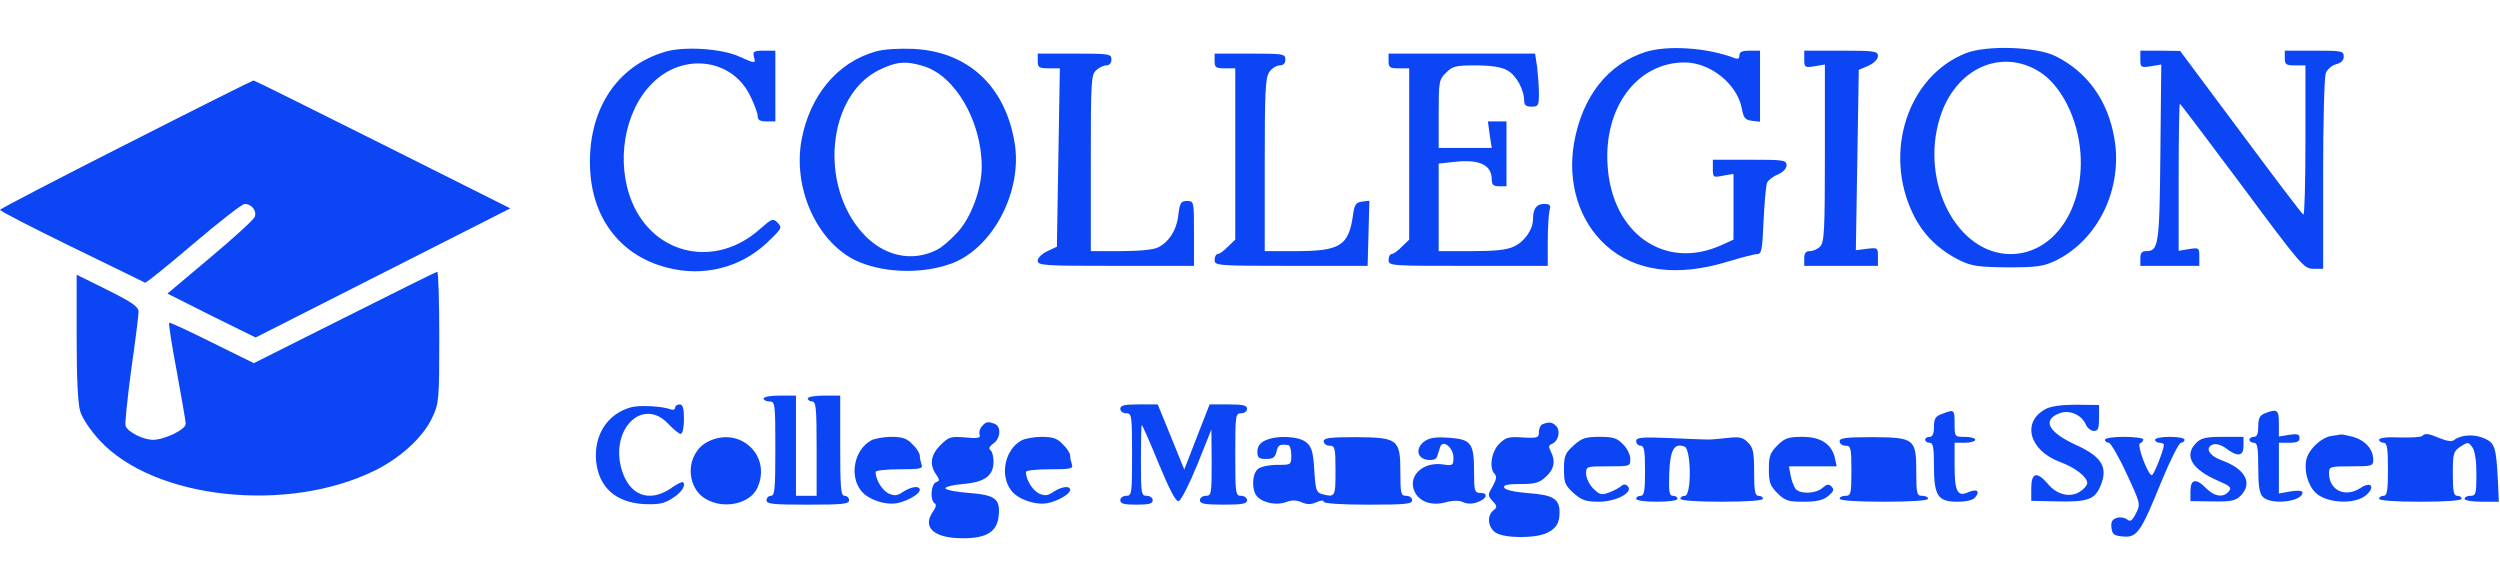 <?xml version="1.0" standalone="no"?>
<!DOCTYPE svg PUBLIC "-//W3C//DTD SVG 20010904//EN"
 "http://www.w3.org/TR/2001/REC-SVG-20010904/DTD/svg10.dtd">
<svg version="1.1" xmlns="http://www.w3.org/2000/svg"
 width="855pt" height="200pt" viewBox="0 0 848 186"
 preserveAspectRatio="xMidYMid meet">
<g transform="translate(0,186) scale(0.1,-0.1)"
fill="#0b45f4" stroke="none">
<path d="M2259 1747 c-170 -48 -269 -204 -257 -406 10 -166 107 -288 261 -327
122 -32 247 -1 337 83 52 49 54 53 38 69 -16 16 -19 15 -59 -20 -149 -135
-359 -92 -435 90 -56 135 -27 308 68 403 104 105 270 85 332 -41 14 -28 26
-60 26 -70 0 -13 8 -18 30 -18 l30 0 0 120 0 120 -39 0 c-34 0 -38 -3 -34 -20
7 -25 6 -25 -52 1 -59 26 -182 34 -246 16z"/>
<path d="M2970 1747 c-129 -36 -223 -149 -251 -299 -30 -162 49 -340 178 -407
88 -44 222 -51 325 -15 144 49 249 248 219 415 -33 191 -159 306 -343 315 -50
2 -101 -1 -128 -9z m161 -49 c109 -32 199 -188 199 -342 0 -75 -36 -173 -83
-223 -22 -24 -53 -51 -68 -58 -85 -44 -183 -22 -253 56 -148 164 -119 464 53
552 60 30 93 33 152 15z"/>
<path d="M5583 1746 c-129 -41 -216 -151 -244 -310 -23 -135 18 -266 109 -347
97 -88 242 -107 411 -55 47 14 92 26 102 26 14 0 17 15 21 113 3 61 8 119 12
129 4 9 21 22 37 28 17 8 29 20 29 31 0 18 -9 19 -125 19 l-125 0 0 -30 c0
-30 1 -31 35 -24 l35 6 0 -111 0 -112 -44 -20 c-190 -84 -368 41 -383 270 -14
199 101 352 263 351 86 -1 176 -73 192 -155 6 -34 12 -40 35 -43 l27 -3 0 120
0 121 -35 0 c-25 0 -35 -4 -35 -16 0 -11 -5 -14 -17 -9 -92 35 -224 44 -300
21z"/>
<path d="M6667 1741 c-197 -79 -280 -338 -177 -547 34 -69 86 -120 159 -156
40 -19 62 -22 161 -23 102 0 121 3 165 24 143 71 226 244 197 413 -22 130 -93
227 -201 280 -66 32 -234 37 -304 9z m250 -62 c75 -46 132 -161 140 -278 13
-189 -92 -341 -237 -341 -181 0 -308 243 -240 462 51 166 206 238 337 157z"/>
<path d="M6120 1721 c0 -28 2 -29 35 -24 l35 6 0 -301 c0 -260 -2 -303 -16
-316 -8 -9 -24 -16 -35 -16 -14 0 -19 -7 -19 -25 l0 -25 125 0 125 0 0 31 c0
31 -1 31 -37 27 l-38 -5 5 306 5 306 33 14 c19 9 32 22 32 33 0 16 -11 18
-125 18 l-125 0 0 -29z"/>
<path d="M7260 1721 c0 -28 2 -29 36 -24 l35 6 -3 -300 c-3 -316 -6 -333 -49
-333 -14 0 -19 -7 -19 -25 l0 -25 100 0 100 0 0 31 c0 31 -1 31 -35 26 l-35
-6 0 250 c0 137 2 249 4 249 2 0 97 -126 212 -280 199 -268 209 -280 241 -280
l33 0 0 319 c0 176 4 331 9 344 5 14 21 27 35 31 17 4 26 13 26 26 0 19 -7 20
-100 20 l-100 0 0 -25 c0 -22 4 -25 35 -25 l35 0 0 -256 c0 -140 -3 -253 -7
-250 -5 2 -100 128 -213 280 l-205 275 -67 1 -68 0 0 -29z"/>
<path d="M3520 1715 c0 -22 4 -25 38 -25 l37 0 -5 -302 -5 -303 -32 -15 c-18
-8 -33 -23 -33 -32 0 -17 19 -18 265 -18 l265 0 0 110 c0 109 0 110 -24 110
-20 0 -24 -6 -29 -46 -5 -51 -31 -92 -68 -111 -14 -8 -65 -13 -126 -13 l-103
0 0 298 c0 277 1 300 18 315 10 10 26 17 35 17 10 0 17 8 17 20 0 19 -7 20
-125 20 l-125 0 0 -25z"/>
<path d="M4120 1715 c0 -22 4 -25 35 -25 l35 0 0 -290 0 -291 -25 -24 c-13
-14 -29 -25 -35 -25 -5 0 -10 -9 -10 -20 0 -19 7 -20 259 -20 l260 0 3 110 3
111 -25 -3 c-21 -3 -26 -10 -31 -49 -15 -101 -44 -119 -194 -119 l-105 0 0
293 c0 249 2 296 16 315 8 12 24 22 35 22 12 0 19 7 19 20 0 19 -7 20 -120 20
l-120 0 0 -25z"/>
<path d="M4710 1715 c0 -22 4 -25 35 -25 l35 0 0 -290 0 -291 -25 -24 c-13
-14 -29 -25 -35 -25 -5 0 -10 -9 -10 -20 0 -20 7 -20 270 -20 l270 0 0 83 c0
45 3 92 6 105 5 18 2 22 -19 22 -25 0 -37 -16 -37 -51 0 -35 -28 -76 -64 -93
-25 -12 -63 -16 -145 -16 l-111 0 0 149 0 148 56 6 c83 9 124 -11 124 -60 0
-18 6 -23 25 -23 l25 0 0 110 0 110 -31 0 -32 0 6 -45 7 -45 -90 0 -90 0 0
115 c0 110 1 117 25 140 21 22 33 25 100 25 49 0 87 -5 106 -16 31 -15 59 -66
59 -104 0 -15 7 -20 25 -20 23 0 25 4 25 44 0 24 -3 64 -6 90 l-7 46 -248 0
-249 0 0 -25z"/>
<path d="M427 1432 c-235 -119 -427 -219 -427 -222 0 -4 109 -60 242 -125 134
-65 246 -120 250 -122 3 -2 77 58 164 132 87 74 165 135 174 135 24 0 42 -24
34 -44 -3 -9 -71 -71 -151 -138 l-145 -122 149 -75 150 -74 432 219 432 219
-433 217 c-238 119 -435 217 -438 217 -3 0 -197 -97 -433 -217z"/>
<path d="M1168 844 l-307 -154 -142 70 c-78 39 -143 69 -145 67 -3 -2 9 -77
26 -167 16 -89 30 -168 30 -176 0 -19 -72 -54 -111 -54 -33 0 -85 26 -93 47
-3 7 6 92 19 190 14 97 25 186 25 197 0 17 -21 32 -105 74 l-105 52 0 -211 c0
-137 4 -226 12 -252 7 -24 34 -64 66 -99 185 -200 638 -249 936 -101 86 43
162 113 192 178 23 48 24 60 24 273 0 122 -3 222 -7 222 -5 -1 -146 -71 -315
-156z"/>
<path d="M2590 570 c0 -5 9 -10 20 -10 19 0 20 -7 20 -160 0 -136 -2 -160 -15
-160 -8 0 -15 -7 -15 -15 0 -13 22 -15 140 -15 118 0 140 2 140 15 0 8 -7 15
-15 15 -13 0 -15 26 -15 170 l0 170 -55 0 c-30 0 -55 -4 -55 -10 0 -5 7 -10
15 -10 13 0 15 -24 15 -160 l0 -160 -35 0 -35 0 0 170 0 170 -55 0 c-30 0 -55
-4 -55 -10z"/>
<path d="M2143 541 c-81 -21 -129 -93 -121 -183 9 -89 66 -140 161 -146 49 -2
69 1 95 18 32 19 50 45 39 56 -2 3 -22 -6 -42 -21 -73 -49 -140 -24 -166 63
-41 137 70 248 157 157 18 -19 37 -35 43 -35 6 0 11 21 11 50 0 38 -4 50 -15
50 -8 0 -15 -5 -15 -11 0 -6 -6 -9 -14 -6 -29 11 -102 15 -133 8z"/>
<path d="M3800 535 c0 -8 9 -15 20 -15 19 0 20 -7 20 -140 0 -133 -1 -140 -20
-140 -11 0 -20 -7 -20 -15 0 -12 13 -15 55 -15 42 0 55 3 55 15 0 8 -9 15 -20
15 -19 0 -20 7 -20 120 0 66 1 120 3 120 2 0 28 -59 57 -130 37 -89 58 -130
68 -128 8 2 36 57 63 123 l48 120 1 -112 c0 -106 -1 -113 -20 -113 -11 0 -20
-7 -20 -15 0 -12 16 -15 80 -15 64 0 80 3 80 15 0 8 -9 15 -20 15 -19 0 -20 7
-20 140 0 133 1 140 20 140 11 0 20 7 20 15 0 12 -14 15 -63 15 l-64 0 -43
-110 -43 -111 -45 111 -45 110 -64 0 c-49 0 -63 -3 -63 -15z"/>
<path d="M6938 534 c-81 -44 -55 -140 49 -179 52 -19 93 -51 93 -72 0 -7 -11
-20 -25 -29 -33 -21 -78 -11 -109 27 -37 43 -56 38 -56 -15 l0 -43 90 -2 c103
-2 126 7 145 53 26 62 5 98 -80 137 -97 44 -120 86 -59 109 32 13 75 -5 89
-38 5 -12 18 -22 27 -22 15 0 18 9 18 44 l0 44 -77 1 c-51 0 -87 -5 -105 -15z"/>
<path d="M6588 518 c-23 -8 -28 -16 -28 -44 0 -24 -5 -34 -15 -34 -8 0 -15 -4
-15 -10 0 -5 7 -10 15 -10 12 0 15 -15 15 -78 0 -102 13 -122 79 -122 31 0 53
5 61 15 18 21 5 30 -24 17 -36 -16 -46 2 -46 90 l0 78 35 0 c19 0 35 5 35 10
0 6 -16 10 -35 10 -35 0 -35 0 -35 45 0 48 -1 49 -42 33z"/>
<path d="M7683 520 c-18 -7 -23 -17 -23 -45 0 -24 -4 -35 -15 -35 -8 0 -15 -4
-15 -10 0 -5 7 -10 15 -10 12 0 15 -16 15 -84 0 -64 4 -88 16 -100 27 -28 134
-16 134 15 0 7 -14 8 -40 4 l-40 -7 0 86 0 86 35 0 c26 0 35 4 35 16 0 13 -7
15 -35 11 l-35 -6 0 45 c0 46 -6 50 -47 34z"/>
<path d="M3330 475 c-7 -8 -10 -21 -7 -28 4 -11 -7 -13 -49 -9 -49 4 -56 2
-84 -26 -33 -33 -38 -66 -15 -99 13 -19 13 -22 0 -27 -17 -6 -21 -61 -5 -71 7
-4 5 -14 -5 -28 -38 -54 2 -91 101 -91 83 0 118 23 122 81 4 54 -14 66 -104
73 -41 3 -75 10 -77 15 -1 6 26 12 59 15 74 6 104 28 104 76 0 18 -5 36 -11
39 -6 5 -3 13 10 22 25 17 28 58 5 67 -23 9 -30 8 -44 -9z"/>
<path d="M5233 483 c-7 -2 -13 -14 -13 -26 0 -20 -4 -22 -55 -19 -47 3 -57 1
-80 -22 -26 -26 -35 -82 -15 -102 8 -8 5 -20 -7 -42 -17 -29 -17 -31 0 -50 16
-17 16 -21 2 -32 -22 -18 -18 -56 7 -74 29 -21 139 -21 177 -1 30 15 41 33 41
69 0 46 -22 59 -105 65 -50 4 -80 11 -83 19 -3 9 13 12 56 12 49 0 64 4 86 25
28 25 33 54 16 86 -8 15 -7 21 4 25 21 8 30 42 16 59 -13 15 -25 17 -47 8z"/>
<path d="M7908 443 c-34 -5 -75 -44 -84 -77 -10 -40 4 -90 31 -116 37 -35 129
-40 168 -10 36 29 21 52 -17 26 -52 -33 -106 -7 -106 51 0 22 4 23 75 23 71 0
75 1 75 23 0 35 -27 65 -68 77 -20 5 -39 9 -42 8 -3 0 -17 -3 -32 -5z"/>
<path d="M8216 443 c-4 -4 -38 -6 -76 -5 -43 2 -70 -1 -70 -8 0 -5 7 -10 15
-10 12 0 15 -17 15 -90 0 -73 -3 -90 -15 -90 -8 0 -15 -4 -15 -10 0 -6 53 -10
140 -10 87 0 140 4 140 10 0 6 -7 10 -15 10 -12 0 -15 15 -15 75 0 69 2 76 26
92 25 16 27 16 40 -2 9 -12 14 -46 14 -92 0 -66 -2 -73 -20 -73 -11 0 -20 -4
-20 -10 0 -6 26 -10 58 -10 l58 0 -3 68 c-6 119 -10 132 -49 148 -33 14 -77
11 -100 -7 -7 -6 -26 -3 -47 6 -41 17 -51 18 -61 8z"/>
<path d="M2400 423 c-73 -38 -77 -151 -7 -193 60 -37 151 -18 176 37 50 110
-61 212 -169 156z"/>
<path d="M2955 428 c-57 -31 -75 -120 -34 -171 23 -30 86 -51 126 -41 35 8 73
31 73 44 0 15 -28 12 -56 -6 -20 -14 -30 -15 -50 -6 -22 11 -44 47 -44 73 0 5
36 9 81 9 70 0 80 2 75 16 -3 9 -6 22 -6 30 0 8 -11 26 -25 39 -19 20 -34 25
-72 25 -26 0 -57 -6 -68 -12z"/>
<path d="M3465 428 c-57 -31 -75 -120 -34 -171 23 -30 86 -51 126 -41 35 8 73
31 73 44 0 15 -28 12 -56 -6 -20 -14 -30 -15 -50 -6 -22 11 -44 47 -44 73 0 5
36 9 81 9 70 0 80 2 75 16 -3 9 -6 22 -6 30 0 8 -11 26 -25 39 -19 20 -34 25
-72 25 -26 0 -57 -6 -68 -12z"/>
<path d="M4290 427 c-17 -8 -25 -21 -25 -37 0 -21 5 -25 30 -25 23 0 30 5 35
25 5 23 11 26 40 22 6 -1 10 -17 10 -34 0 -33 0 -33 -48 -33 -27 0 -56 -6 -65
-14 -21 -17 -22 -74 -2 -94 21 -22 67 -30 98 -18 19 7 35 7 52 -1 19 -8 31 -8
50 0 15 7 25 8 25 2 0 -6 59 -10 150 -10 127 0 150 2 150 15 0 8 -9 15 -20 15
-18 0 -20 7 -20 80 0 112 -8 118 -151 119 -89 0 -109 -3 -109 -14 0 -8 9 -15
20 -15 18 0 20 -7 20 -85 0 -89 -1 -91 -46 -79 -19 5 -22 15 -26 82 -4 63 -9
79 -28 94 -26 21 -102 24 -140 5z"/>
<path d="M4832 425 c-32 -23 -26 -59 11 -63 18 -2 29 2 32 12 3 9 7 23 10 31
8 28 45 -1 45 -35 0 -27 -2 -28 -32 -24 -70 12 -124 -38 -100 -91 16 -35 57
-50 106 -37 25 7 47 7 60 0 14 -6 31 -6 49 1 32 12 36 31 7 31 -18 0 -20 7
-20 73 0 96 -10 109 -86 114 -44 3 -65 0 -82 -12z"/>
<path d="M5338 411 c-29 -26 -33 -35 -33 -81 0 -46 4 -55 33 -81 27 -24 41
-29 86 -29 58 0 118 32 97 53 -7 7 -14 7 -23 -1 -8 -6 -26 -16 -41 -21 -24 -9
-31 -8 -53 14 -13 13 -24 36 -24 50 0 25 1 25 75 25 74 0 75 0 75 25 0 14 -11
37 -25 50 -20 21 -34 25 -79 25 -47 0 -61 -4 -88 -29z"/>
<path d="M5550 425 c0 -8 7 -15 15 -15 12 0 15 -16 15 -85 0 -69 -3 -85 -15
-85 -8 0 -15 -4 -15 -10 0 -6 30 -10 70 -10 40 0 70 4 70 10 0 6 -7 10 -15 10
-13 0 -15 13 -13 76 3 81 17 104 52 91 23 -9 24 -167 1 -167 -8 0 -15 -4 -15
-10 0 -6 53 -10 140 -10 87 0 140 4 140 10 0 6 -7 10 -15 10 -12 0 -15 16 -15
80 0 68 -3 83 -21 101 -18 18 -29 20 -72 15 -29 -3 -59 -6 -67 -5 -8 0 -66 2
-127 5 -97 4 -113 2 -113 -11z"/>
<path d="M6029 411 c-25 -25 -29 -37 -29 -81 0 -44 4 -56 29 -81 26 -26 37
-29 89 -29 44 0 66 5 83 19 19 16 21 22 12 32 -10 10 -16 9 -31 -4 -22 -20
-75 -22 -91 -4 -6 8 -14 28 -17 45 l-6 32 81 0 81 0 -6 28 c-11 48 -48 72
-110 72 -48 0 -60 -4 -85 -29z"/>
<path d="M6240 425 c0 -8 9 -15 20 -15 18 0 20 -7 20 -85 0 -78 -2 -85 -20
-85 -11 0 -20 -4 -20 -10 0 -6 57 -10 150 -10 93 0 150 4 150 10 0 6 -9 10
-20 10 -18 0 -20 7 -20 80 0 114 -6 118 -149 119 -91 0 -111 -3 -111 -14z"/>
<path d="M7140 430 c0 -5 6 -10 13 -10 6 0 34 -47 60 -104 48 -103 48 -104 32
-136 -13 -25 -19 -29 -30 -20 -8 6 -24 9 -35 5 -16 -5 -20 -14 -18 -33 3 -23
8 -27 39 -30 48 -4 60 13 130 185 30 73 60 133 67 133 6 0 12 5 12 10 0 6 -22
10 -50 10 -27 0 -50 -4 -50 -10 0 -5 7 -10 15 -10 8 0 15 -3 15 -7 0 -16 -34
-103 -41 -103 -13 0 -52 104 -40 108 6 2 11 8 11 13 0 5 -29 9 -65 9 -37 0
-65 -4 -65 -10z"/>
<path d="M7450 420 c-43 -43 -17 -90 74 -129 41 -18 47 -23 36 -36 -18 -22
-48 -18 -76 10 -35 36 -54 32 -54 -9 l0 -34 75 -1 c63 -1 78 2 95 19 42 42 17
91 -63 120 -44 16 -59 43 -31 54 11 4 29 -1 46 -14 39 -29 58 -26 58 10 l0 30
-70 0 c-57 0 -74 -4 -90 -20z"/>
</g>
</svg>









